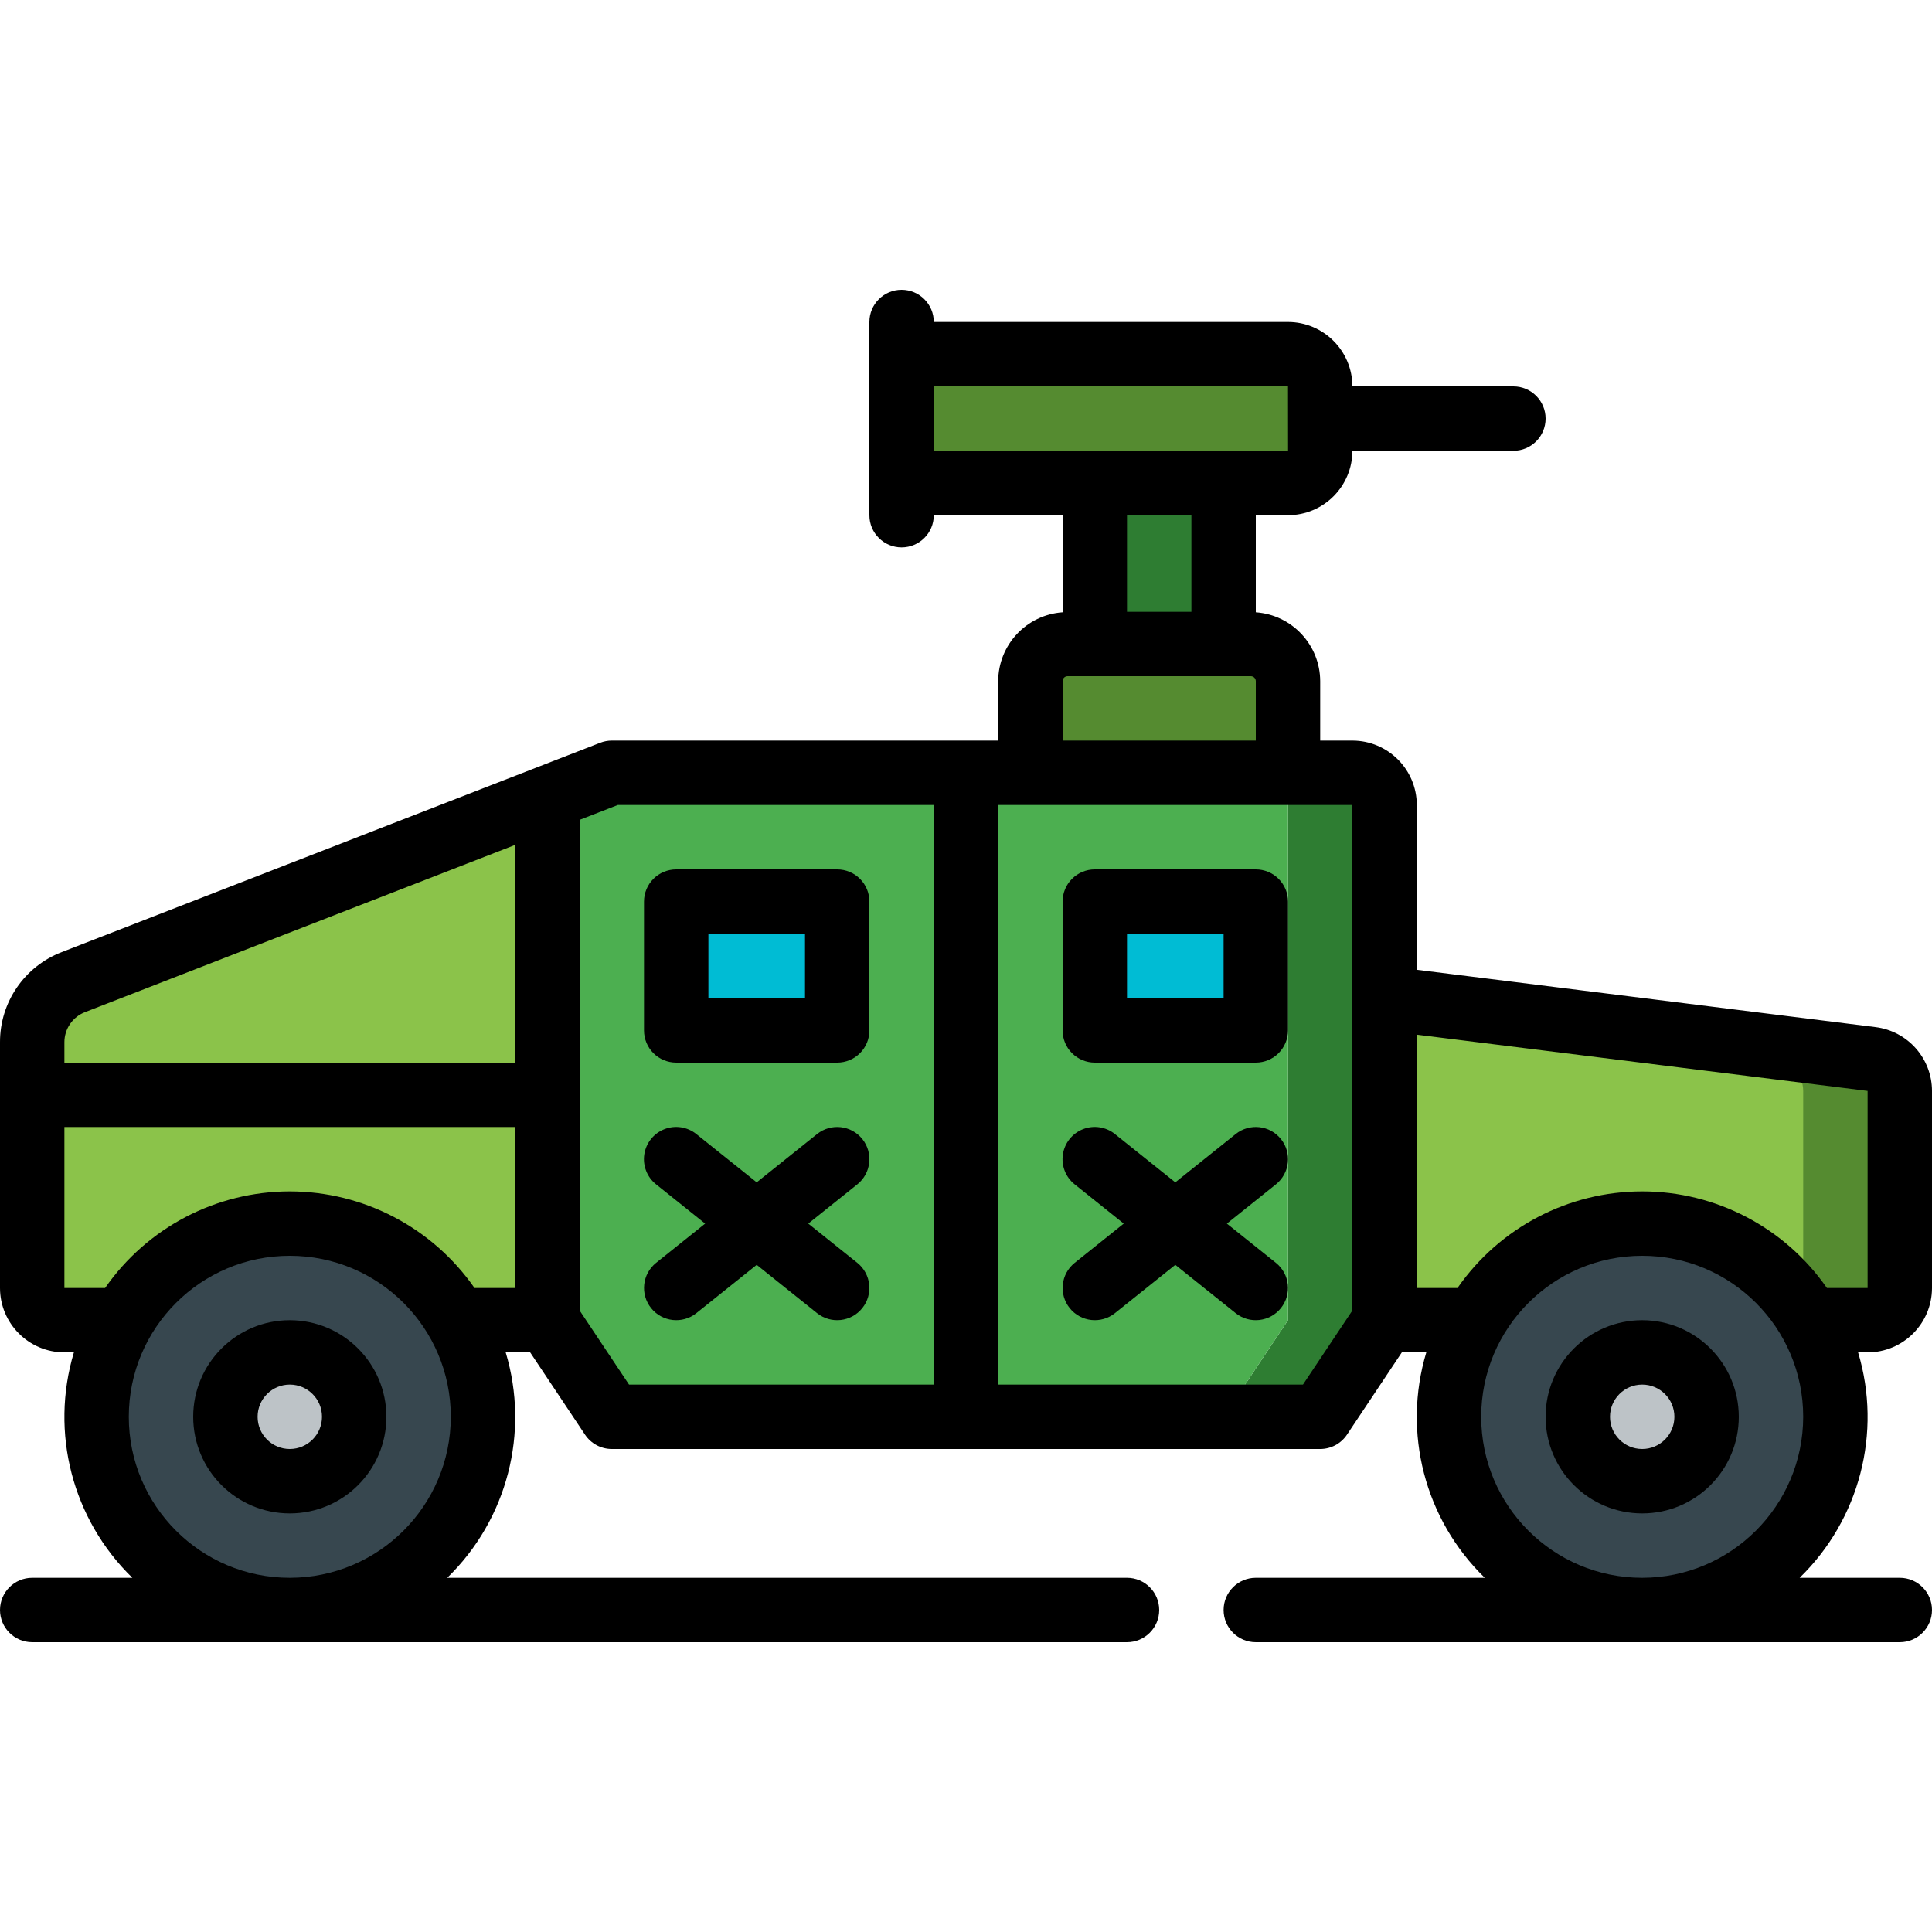 <?xml version="1.0" encoding="iso-8859-1"?>
<!-- Generator: Adobe Illustrator 19.0.0, SVG Export Plug-In . SVG Version: 6.00 Build 0)  -->
<svg version="1.1" id="Capa_1" xmlns="http://www.w3.org/2000/svg" xmlns:xlink="http://www.w3.org/1999/xlink" x="0px" y="0px"
	 viewBox="0 0 512 512" style="enable-background:new 0 0 512 512;" xml:space="preserve">
<g>
	<g transform="translate(1 2)">
		<rect x="289.134" y="117.467" style="fill:#2E7D32;" width="34.133" height="59.733"/>
		<path style="fill:#558B30;" d="M340.334,178.48v24.32h-68.267v-24.32c0.031-5.407,4.406-9.783,9.813-9.813h48.64
			C335.927,168.698,340.303,173.073,340.334,178.48z"/>
		<path style="fill:#2E7D32;" d="M357.4,202.8h-25.6c4.707,0.014,8.519,3.826,8.533,8.533v136.533l-17.067,25.6h25.6l17.067-25.6
			V211.333C365.919,206.626,362.107,202.814,357.4,202.8z"/>
		<g>
			<polygon style="fill:#4CAF50;" points="237.934,202.8 237.934,373.467 263.534,373.467 263.534,202.8 			"/>
			<path style="fill:#4CAF50;" d="M331.8,202.8h-68.267v170.667h59.733l17.067-25.6V211.333
				C340.319,206.626,336.507,202.814,331.8,202.8z M331.8,271.067h-42.667v-34.133H331.8V271.067z"/>
			<path style="fill:#4CAF50;" d="M161.134,202.8l-17.067,6.656v138.411l17.067,25.6h85.333V202.8H161.134z M220.867,271.067H178.2
				v-34.133h42.667V271.067z"/>
		</g>
		<g>
			<path style="fill:#2E7D32;" d="M18.456,258.267l125.611-48.811v138.411h-128c-4.707-0.014-8.519-3.826-8.533-8.533v-65.109
				C7.535,267.161,11.873,260.824,18.456,258.267z"/>
			<rect x="178.2" y="236.933" style="fill:#2E7D32;" width="42.667" height="34.133"/>
		</g>
		<rect id="SVGCleanerId_0" x="246.467" y="202.8" style="fill:#2E7D32;" width="17.067" height="170.667"/>
		<path style="fill:#2E7D32;" d="M502.467,287.109v52.224c-0.014,4.707-3.826,8.519-8.533,8.533h-128v-85.333l32.256,4.011
			l1.877,0.256l94.891,11.861C499.229,279.189,502.444,282.806,502.467,287.109z"/>
		<path style="fill:#8BC34A;" d="M144.067,209.456v138.411h-128c-4.707-0.014-8.519-3.826-8.533-8.533v-65.109
			c0.001-7.063,4.339-13.4,10.923-15.957L144.067,209.456z"/>
		<path style="fill:#558B30;" d="M502.467,287.109v52.224c-0.014,4.707-3.826,8.519-8.533,8.533h-128v-85.333l32.256,4.011
			l1.877,0.256l94.891,11.861C499.229,279.189,502.444,282.806,502.467,287.109z"/>
		<path style="fill:#8BC34A;" d="M476.867,287.109v52.224c-0.002,1.478-0.415,2.926-1.195,4.181v0.085
			c-1.494,2.645-4.301,4.277-7.339,4.267l-102.4,0v-85.333h8.533l23.723,4.011l71.168,12.117
			C473.629,279.189,476.844,282.806,476.867,287.109z"/>
		<circle style="fill:#37474F;" cx="75.8" cy="373.467" r="51.2"/>
		<circle style="fill:#BDC3C7;" cx="75.8" cy="373.467" r="17.067"/>
		<circle style="fill:#37474F;" cx="434.2" cy="373.467" r="51.2"/>
		<circle style="fill:#BDC3C7;" cx="434.2" cy="373.467" r="17.067"/>
		<g>
			<rect id="SVGCleanerId_0_1_" x="246.467" y="202.8" style="fill:#2E7D32;" width="17.067" height="170.667"/>
		</g>
		<g>
			<rect x="289.134" y="236.933" style="fill:#00BCD4;" width="42.667" height="34.133"/>
			<rect x="178.2" y="236.933" style="fill:#00BCD4;" width="42.667" height="34.133"/>
		</g>
		<path style="fill:#558B30;" d="M237.934,91.867h102.4c4.713,0,8.533,3.821,8.533,8.533v17.067c0,4.713-3.82,8.533-8.533,8.533
			h-102.4V91.867z"/>
	</g>
	<g>
		<path d="M497.017,272.192L375.467,257v-43.667c-0.012-9.421-7.646-17.054-17.067-17.067h-8.533v-15.75
			c-0.031-9.614-7.476-17.576-17.067-18.25v-25.733h8.533c9.421-0.012,17.054-7.646,17.067-17.067h42.667
			c4.713,0,8.533-3.821,8.533-8.533s-3.82-8.533-8.533-8.533H358.4c-0.012-9.421-7.646-17.054-17.067-17.067h-93.867
			c0-4.713-3.821-8.533-8.533-8.533s-8.533,3.821-8.533,8.533v51.2c0,4.713,3.821,8.533,8.533,8.533s8.533-3.82,8.533-8.533H281.6
			v25.733c-9.591,0.674-17.036,8.636-17.067,18.25v15.75h-102.4c-1.058,0.001-2.106,0.199-3.092,0.583L16.367,252.317
			C6.474,256.112-0.042,265.629,0,276.225v65.108c0.012,9.421,7.646,17.054,17.067,17.067h2.516
			c-6.386,21.243-0.411,44.273,15.495,59.733H8.534c-4.713,0-8.533,3.82-8.533,8.533s3.821,8.533,8.533,8.533h290.133
			c4.713,0,8.533-3.821,8.533-8.533s-3.821-8.533-8.533-8.533H118.522c15.907-15.46,21.881-38.491,15.495-59.733h6.483l14.534,21.8
			c1.583,2.374,4.247,3.799,7.1,3.8h187.733c2.853-0.001,5.517-1.426,7.1-3.8l14.534-21.8h6.483
			c-6.386,21.243-0.411,44.273,15.495,59.733H332.8c-4.713,0-8.533,3.82-8.533,8.533s3.821,8.533,8.533,8.533h170.667
			c4.713,0,8.533-3.821,8.533-8.533s-3.821-8.533-8.533-8.533h-26.545c15.907-15.46,21.881-38.491,15.495-59.733h2.516
			c9.421-0.012,17.054-7.646,17.067-17.067v-52.225C511.99,280.497,505.564,273.242,497.017,272.192z M247.467,102.4h93.867
			l0.009,8.492l-0.009,0.041l0.009,0.042l0.009,8.492h-93.884V102.4z M315.734,136.533v25.6h-17.067v-25.6H315.734z M281.6,180.517
			c0.002-0.727,0.59-1.315,1.317-1.317h48.567c0.727,0.002,1.315,0.59,1.317,1.317v15.75h-51.2V180.517z M22.55,268.217
			l113.983-44.31V281.6H17.067l0-5.375C17.054,272.676,19.237,269.489,22.55,268.217z M76.8,418.133
			c-23.564,0-42.667-19.103-42.667-42.667c0-23.564,19.103-42.667,42.667-42.667s42.667,19.103,42.667,42.667
			C119.439,399.02,100.353,418.106,76.8,418.133z M76.8,315.733c-19.521,0.014-37.801,9.575-48.948,25.6H17.067v-42.667h119.467
			v42.667h-10.785C114.601,325.308,96.321,315.748,76.8,315.733z M153.6,347.283V217.273l10.133-3.939h83.733v153.6H166.7
			L153.6,347.283z M345.3,366.933h-80.767v-153.6H358.4v133.95L345.3,366.933z M435.2,418.133
			c-23.564,0-42.667-19.103-42.667-42.667c0-23.564,19.103-42.667,42.667-42.667s42.667,19.103,42.667,42.667
			C477.839,399.02,458.753,418.106,435.2,418.133z M494.934,341.333h-10.785c-11.137-16.036-29.423-25.6-48.948-25.6
			s-37.811,9.564-48.948,25.6h-10.785v-67.136l119.467,14.911V341.333z"/>
		<path d="M76.8,349.867c-14.138,0-25.6,11.462-25.6,25.6c0,14.138,11.462,25.6,25.6,25.6s25.6-11.462,25.6-25.6
			C102.385,361.335,90.932,349.882,76.8,349.867z M76.8,384c-4.713,0-8.533-3.82-8.533-8.533s3.821-8.533,8.533-8.533
			c4.713,0,8.533,3.821,8.533,8.533C85.33,380.178,81.512,383.997,76.8,384z"/>
		<path d="M435.2,349.867c-14.138,0-25.6,11.462-25.6,25.6c0,14.138,11.462,25.6,25.6,25.6s25.6-11.462,25.6-25.6
			C460.785,361.335,449.332,349.882,435.2,349.867z M435.2,384c-4.713,0-8.533-3.82-8.533-8.533s3.82-8.533,8.533-8.533
			s8.533,3.821,8.533,8.533C443.73,380.178,439.912,383.997,435.2,384z"/>
		<path d="M332.8,230.4h-42.667c-2.264-0.001-4.435,0.897-6.035,2.498c-1.601,1.601-2.499,3.772-2.498,6.035v34.133
			c-0.001,2.264,0.897,4.435,2.498,6.035c1.601,1.601,3.772,2.499,6.035,2.498H332.8c2.264,0.001,4.435-0.897,6.035-2.498
			c1.601-1.601,2.499-3.772,2.498-6.035v-34.133c0.001-2.264-0.897-4.435-2.498-6.035C337.235,231.297,335.064,230.399,332.8,230.4z
			 M324.267,264.533h-25.6v-17.067h25.6V264.533z"/>
		<path d="M221.867,230.4H179.2c-2.264-0.001-4.435,0.897-6.035,2.498s-2.499,3.772-2.498,6.035v34.133
			c-0.001,2.264,0.897,4.435,2.498,6.035s3.772,2.499,6.035,2.498h42.667c2.264,0.001,4.435-0.897,6.035-2.498
			s2.499-3.772,2.498-6.035v-34.133c0.001-2.264-0.897-4.435-2.498-6.035S224.13,230.399,221.867,230.4z M213.334,264.533h-25.6
			v-17.067h25.6V264.533z"/>
		<path d="M228.534,301.867c-2.946-3.681-8.318-4.278-12-1.333l-16,12.8l-16-12.8c-2.381-1.912-5.603-2.407-8.448-1.298
			c-2.845,1.11-4.881,3.655-5.339,6.674s0.732,6.054,3.12,7.957l13,10.4l-13,10.4c-3.671,2.949-4.262,8.313-1.321,11.99
			c2.942,3.677,8.305,4.278,11.987,1.344l16-12.8l16,12.8c3.683,2.934,9.046,2.333,11.987-1.344
			c2.942-3.677,2.351-9.041-1.321-11.99l-13-10.4l13-10.4C230.877,310.918,231.473,305.55,228.534,301.867z"/>
		<path d="M339.467,301.867c-2.946-3.681-8.318-4.278-12-1.333l-16,12.8l-16-12.8c-2.381-1.912-5.603-2.407-8.448-1.298
			c-2.845,1.11-4.881,3.655-5.339,6.674s0.732,6.054,3.12,7.957l13,10.4l-13,10.4c-3.671,2.949-4.262,8.313-1.321,11.99
			c2.942,3.677,8.305,4.278,11.987,1.344l16-12.8l16,12.8c3.683,2.934,9.046,2.333,11.987-1.344
			c2.942-3.677,2.351-9.041-1.321-11.99l-13-10.4l13-10.4C341.81,310.918,342.407,305.55,339.467,301.867z"/>
	</g>
</g>
<g>
</g>
<g>
</g>
<g>
</g>
<g>
</g>
<g>
</g>
<g>
</g>
<g>
</g>
<g>
</g>
<g>
</g>
<g>
</g>
<g>
</g>
<g>
</g>
<g>
</g>
<g>
</g>
<g>
</g>
</svg>
